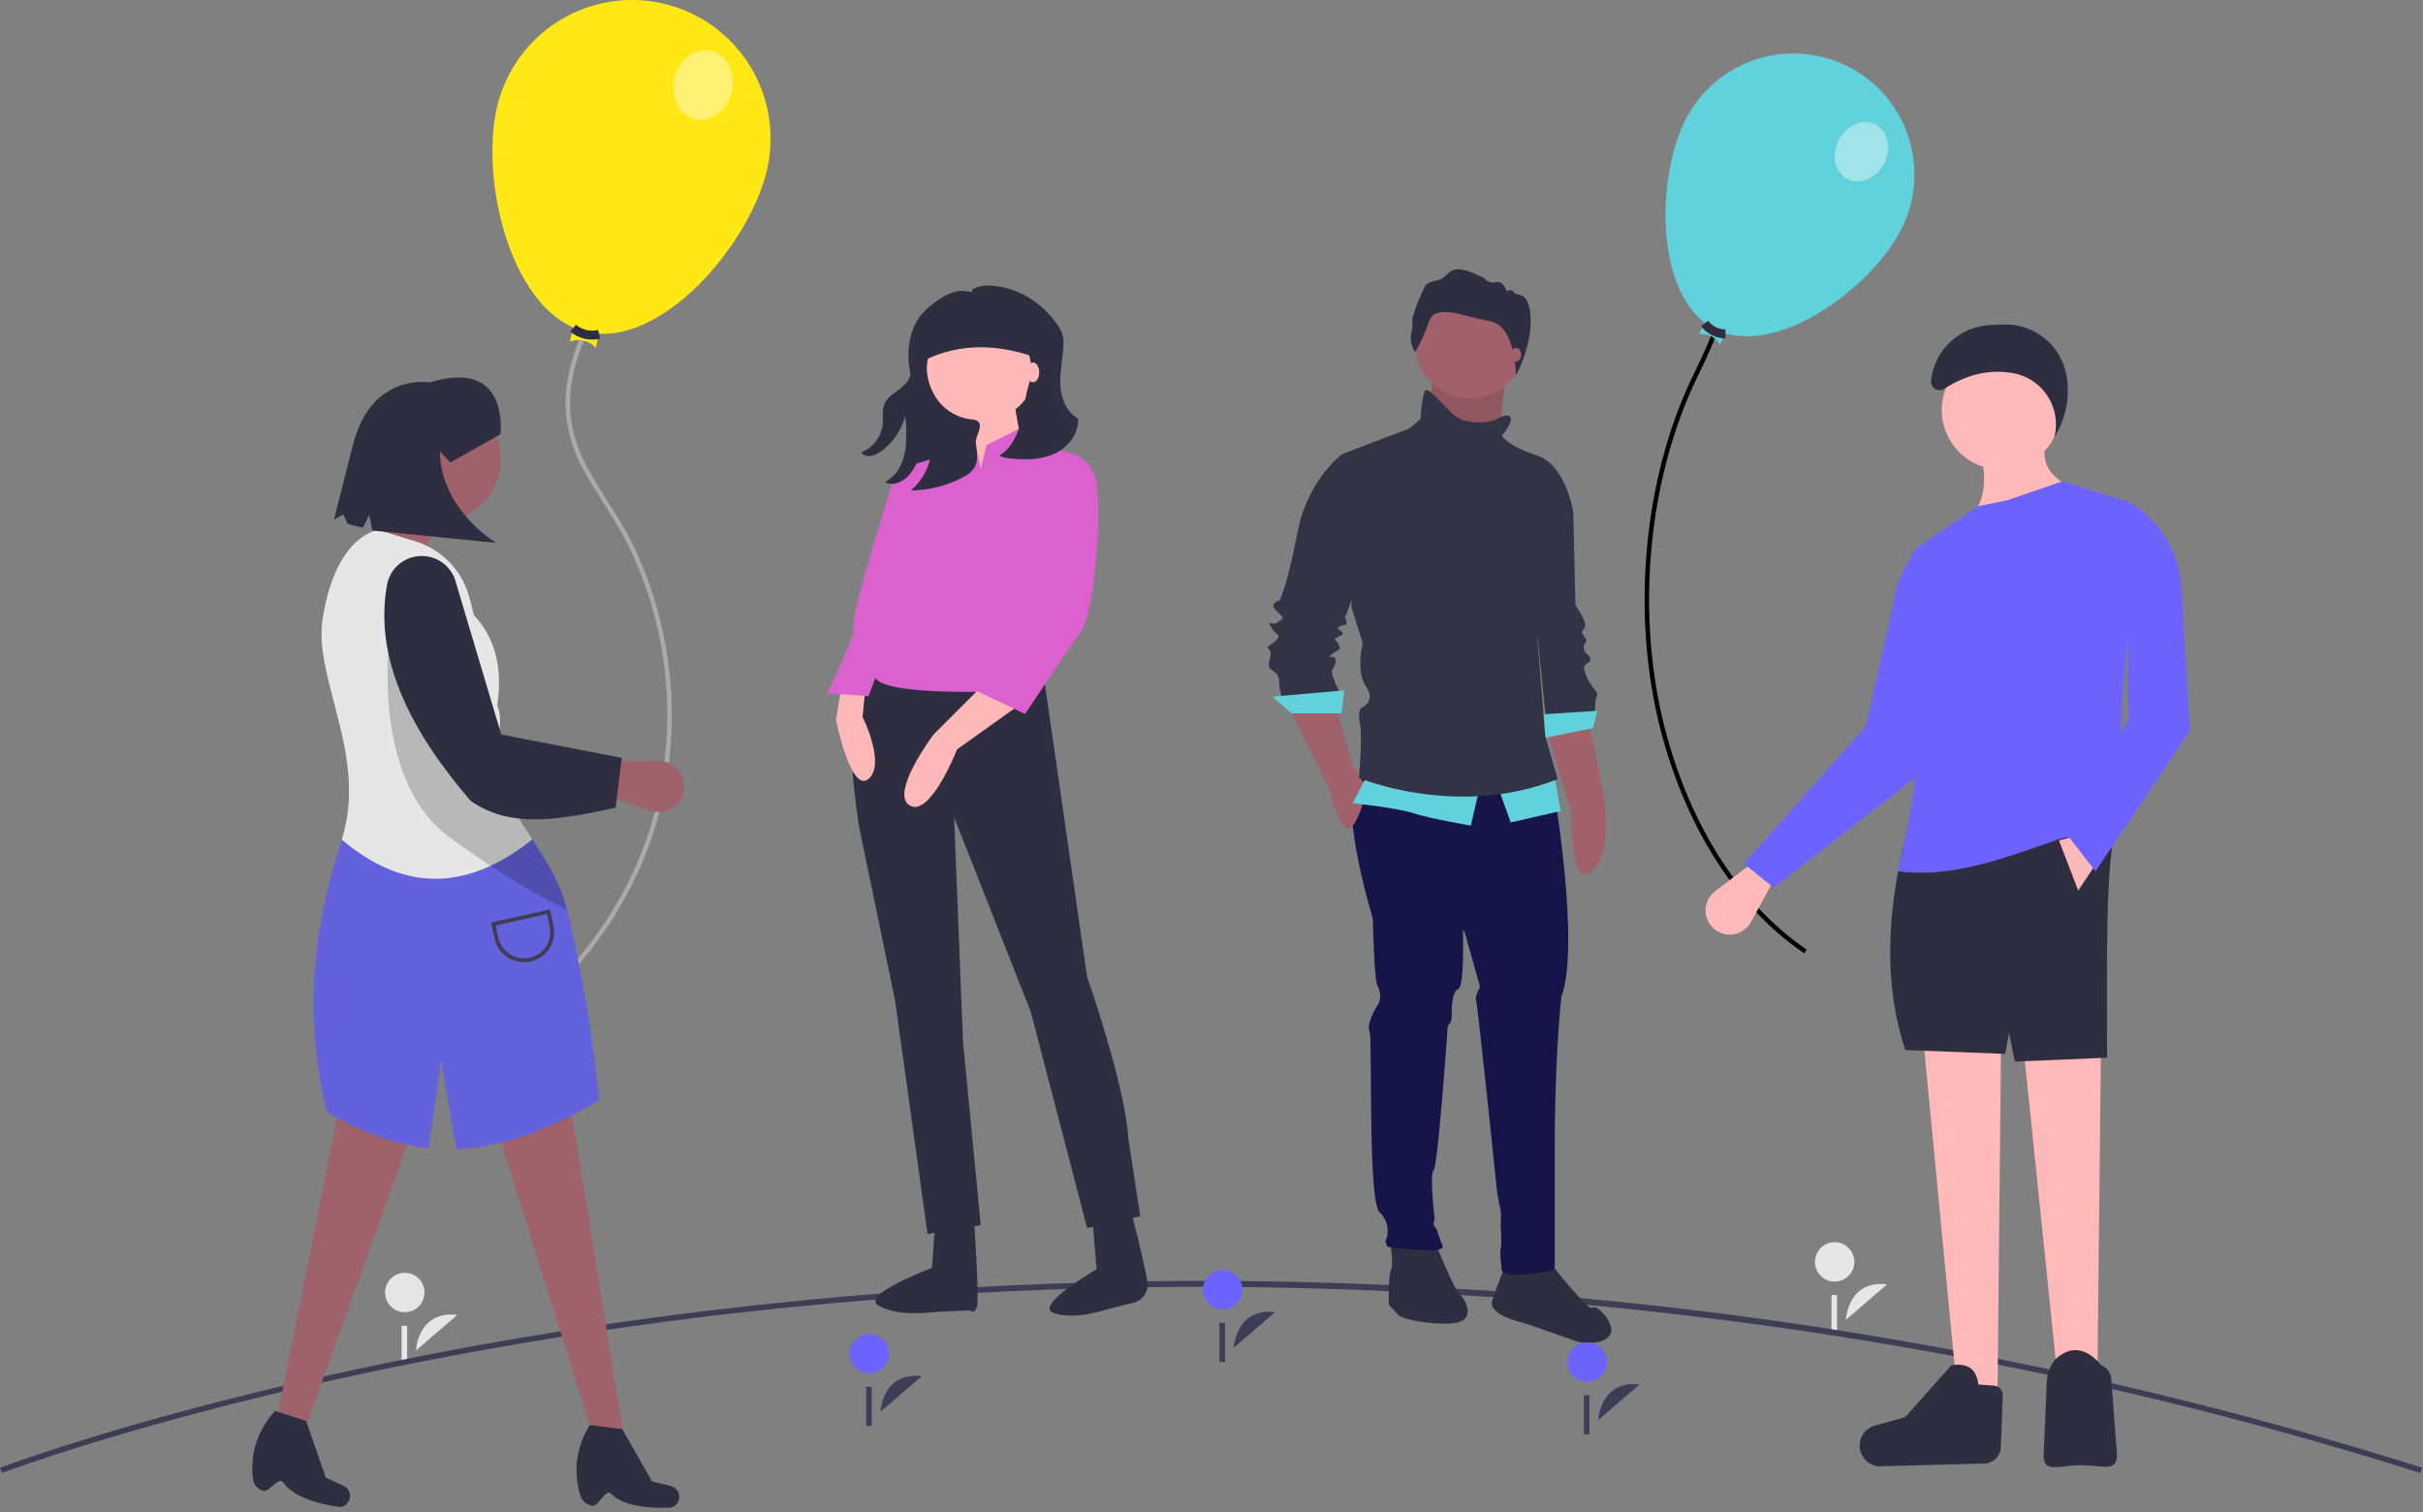 <svg width="540" height="337" viewBox="0 0 540 337" fill="none" xmlns="http://www.w3.org/2000/svg">
<rect x="0" y="0" width="540" height="337" fill="#808080" stroke="none"/>
<g clip-path="url(#clip0)">
<path d="M92.694 300.971C92.694 300.971 93.123 292.001 101.899 293.043L92.694 300.971Z" fill="#E6E6E6"/>
<path d="M90.214 292.435C92.64 292.435 94.607 290.468 94.607 288.042C94.607 285.616 92.64 283.649 90.214 283.649C87.788 283.649 85.821 285.616 85.821 288.042C85.821 290.468 87.788 292.435 90.214 292.435Z" fill="#E6E6E6"/>
<path d="M90.739 295.439H89.499V304.119H90.739V295.439Z" fill="#E6E6E6"/>
<path d="M411.362 294.152C411.362 294.152 411.79 285.181 420.567 286.224L411.362 294.152Z" fill="#E6E6E6"/>
<path d="M408.882 285.615C411.308 285.615 413.275 283.648 413.275 281.222C413.275 278.796 411.308 276.83 408.882 276.83C406.456 276.83 404.489 278.796 404.489 281.222C404.489 283.648 406.456 285.615 408.882 285.615Z" fill="#E6E6E6"/>
<path d="M409.407 288.619H408.167V297.299H409.407V288.619Z" fill="#E6E6E6"/>
<path d="M539.415 328.269C386.757 279.943 248.331 282.518 159.088 293.187C62.404 304.747 1.053 328.023 0.445 328.257L0 327.099C0.61 326.865 62.105 303.533 158.941 291.956C215.901 285.154 273.372 283.684 330.606 287.565C401.657 292.374 471.881 305.642 539.79 327.087L539.415 328.269Z" fill="#3F3D56"/>
<path d="M356.185 316.471C356.185 316.471 356.613 307.5 365.389 308.543L356.185 316.471Z" fill="#3F3D56"/>
<path d="M354.229 310.938H352.989V319.618H354.229V310.938Z" fill="#3F3D56"/>
<path d="M132.444 70.513C129.226 75.606 127.238 81.377 126.636 87.371C126.105 93.558 127.652 99.407 130.647 104.802C133.828 110.532 137.762 115.756 140.635 121.672C143.46 127.52 145.609 133.67 147.04 140.005C149.931 152.632 149.95 165.747 147.096 178.382C141.817 201.409 126.415 221.677 105.916 233.336C103.439 234.742 100.893 236.022 98.287 237.172" stroke="#AAAAAA"/>
<path d="M139.085 320.6L132.948 322.342L108.838 245.563L126.53 242.512L139.085 320.6Z" fill="#9F616A"/>
<path d="M67.062 321.042L60.994 319.741L76.692 241.061L93.762 246.622L67.062 321.042Z" fill="#9F616A"/>
<path d="M131.689 335.515C133.37 336.282 134.777 331.529 136.194 332.922C140.159 336.818 149.669 335.944 149.669 335.944C149.988 335.842 150.283 335.675 150.537 335.455C150.79 335.235 150.996 334.966 151.142 334.664C151.288 334.362 151.371 334.034 151.386 333.699C151.402 333.364 151.349 333.029 151.231 332.715C151.09 332.339 150.86 332.003 150.56 331.736C150.261 331.469 149.901 331.278 149.512 331.181L145.296 330.127L138.676 318.485L131.461 317.572L131.279 317.87C129.884 320.118 128.985 322.637 128.641 325.26C128.297 327.883 128.517 330.549 129.285 333.08C129.885 335.003 130.702 335.064 131.689 335.515Z" fill="#2F2E41"/>
<path d="M58.248 332.128C59.76 333.189 62.012 328.773 63.151 330.402C66.336 334.956 75.846 335.836 75.846 335.836C76.179 335.793 76.499 335.684 76.788 335.514C77.078 335.344 77.329 335.117 77.528 334.846C77.727 334.576 77.868 334.269 77.945 333.942C78.021 333.615 78.03 333.277 77.972 332.946C77.902 332.551 77.737 332.179 77.492 331.861C77.246 331.544 76.927 331.291 76.562 331.124L72.609 329.317L68.229 316.662L61.302 314.445L61.069 314.705C59.287 316.66 57.942 318.973 57.125 321.489C56.308 324.005 56.036 326.666 56.329 329.295C56.568 331.295 57.359 331.504 58.248 332.128Z" fill="#2F2E41"/>
<path d="M118.637 187.077C121.868 192.047 125 197.065 126.386 202.777C129.737 216.757 132.129 230.949 133.547 245.255C122.32 251.697 112.58 255.394 103.066 256.031C102.624 256.061 102.182 256.081 101.74 256.098L98.272 236.517L95.505 255.882C94.135 255.736 92.763 255.529 91.384 255.251C85.42 254.055 79.347 251.61 72.858 247.856C70.532 238.603 69.555 229.062 69.959 219.53C70.492 206.782 73.374 195.867 76.166 187.103L118.637 187.077Z" fill="#6361DB"/>
<path d="M94.806 129.345L79.555 124.159C85.072 118.758 87.326 112.828 85.045 106.162L102.127 109.213C98.074 117.025 92.767 121.729 94.806 129.345Z" fill="#9F616A"/>
<path d="M118.637 187.078C104.763 198.114 90.638 199.386 76.165 187.103C82 168.785 70.097 151.559 71.831 138.556C72.912 130.443 76.287 120.394 84.132 118.057L92.559 120.632C95.481 121.524 98.126 123.152 100.24 125.359C102.354 127.566 103.866 130.278 104.63 133.237L105.627 137.117C110.452 142.249 112.06 148.993 110.807 157.181C111.865 159.505 111.379 162.435 110.894 165.369C110.434 168.161 109.975 170.957 110.842 173.232C112.707 178.125 115.713 182.581 118.637 187.078" fill="#E6E6E6"/>
<path d="M97.856 116.229C105.437 116.229 111.583 110.083 111.583 102.502C111.583 94.921 105.437 88.776 97.856 88.776C90.275 88.776 84.13 94.921 84.13 102.502C84.13 110.083 90.275 116.229 97.856 116.229Z" fill="#9F616A"/>
<path d="M144.992 180.658L135.376 177.51L136.077 169.794L146.635 169.56C147.468 169.541 148.295 169.706 149.057 170.042C149.82 170.378 150.499 170.877 151.047 171.504C151.595 172.131 151.999 172.871 152.23 173.672C152.461 174.472 152.513 175.314 152.383 176.137C152.255 176.95 151.951 177.727 151.493 178.412C151.035 179.096 150.434 179.674 149.731 180.104C149.028 180.534 148.241 180.806 147.422 180.901C146.604 180.997 145.775 180.914 144.992 180.658Z" fill="#9F616A"/>
<path opacity="0.2" d="M126.385 202.777C122.411 200.913 113.364 196.214 100.296 186.691C82.299 173.575 86.876 141.546 86.876 141.546L110.894 165.369C110.434 168.161 109.975 170.957 110.842 173.232C114.769 183.531 123.746 191.897 126.385 202.777Z" fill="black"/>
<path d="M137.206 179.98C124.185 182.865 113.531 184.595 104.873 178.455C91.141 162.485 83.337 146.452 86.258 130.306C86.529 128.852 87.207 127.504 88.212 126.419C89.218 125.334 90.51 124.556 91.94 124.176C93.816 123.669 95.814 123.873 97.548 124.75C99.282 125.627 100.631 127.115 101.335 128.926L111.709 163.696L138.584 168.898L137.206 179.98Z" fill="#2F2E41"/>
<path d="M116.797 214.448C115.269 214.445 113.787 213.923 112.596 212.967C111.404 212.01 110.573 210.677 110.239 209.186L109.44 205.588L122.558 202.674L123.357 206.271C123.743 208.011 123.423 209.832 122.466 211.336C121.509 212.839 119.995 213.901 118.255 214.287C117.777 214.394 117.288 214.447 116.797 214.448ZM110.475 206.247L111.086 208.998C111.422 210.513 112.347 211.832 113.656 212.665C114.965 213.498 116.552 213.777 118.067 213.441C119.582 213.104 120.901 212.179 121.735 210.87C122.568 209.561 122.847 207.974 122.51 206.459L121.899 203.709L110.475 206.247Z" fill="#3F3D56"/>
<path d="M111.533 96.765C111.533 96.765 113.736 79.616 95.757 85.239C95.757 85.239 82.916 82.883 78.704 98.945L74.44 115.783L76.519 114.652L77.487 116.769L80.855 117.622L82.296 114.762L82.993 118.235L110.574 120.985C110.574 120.985 98.221 113.679 98.025 100.586L100.378 103.073L111.533 96.765Z" fill="#2F2E41"/>
<path d="M203.756 75.802H234.458L230.816 108.068L203.756 107.396V75.802Z" fill="#2F2E41"/>
<path d="M194.866 148.565C185.647 151.858 191.573 184.782 191.573 184.782L199.475 222.975L206.719 274.996L218.572 273.02L214.621 232.194L212.645 182.149L229.766 225.609L242.277 273.679L254.13 271.045L251.496 253.924C250.838 242.071 242.277 217.707 242.277 217.707L232.4 149.224L194.866 148.565Z" fill="#2F2E41"/>
<path d="M251.441 267.409C251.441 267.409 255.89 284.547 255.776 286.52L255.773 286.578C255.706 287.474 255.355 288.324 254.77 289.004C254.185 289.685 253.397 290.16 252.522 290.361C250.632 290.808 248.134 291.413 246.796 291.793C245.529 292.152 239.334 294.186 234.808 292.605C230.283 291.024 244.388 282.87 244.388 282.87L243.07 266.842L251.441 267.409Z" fill="#2F2E41"/>
<path d="M217.097 272.076C217.097 272.076 218.238 289.175 217.749 291.089C217.261 293.003 216.148 292.039 216.148 292.039C216.148 292.039 210.126 292.242 207.706 292.446C206.394 292.556 199.925 293.369 195.785 290.953C191.644 288.536 207.706 282.569 207.706 282.569L208.817 267.243L217.097 272.076Z" fill="#2F2E41"/>
<path d="M218.571 93.911C225.481 93.911 231.082 88.309 231.082 81.399C231.082 74.49 225.481 68.888 218.571 68.888C211.661 68.888 206.06 74.49 206.06 81.399C206.06 88.309 211.661 93.911 218.571 93.911Z" fill="#FFB8B8"/>
<path d="M214.62 89.959L217.254 108.398L228.448 103.13L225.814 88.643L214.62 89.959Z" fill="#FFB8B8"/>
<path d="M217.913 101.154L215.71 97.584L213.303 100.495L202.768 103.788L200.134 119.592C199.475 123.543 201.45 130.786 201.45 130.786C201.45 130.786 194.207 145.273 194.866 150.541C195.524 155.809 229.107 153.833 229.107 153.833L238.985 101.154L230.424 98.52L227.79 95.228L219.888 99.178L218.571 104.446L217.913 101.154Z" fill="#DB61CF"/>
<path d="M233.142 71.91C233.142 71.399 233.042 70.893 232.846 70.421C232.651 69.949 232.364 69.52 232.003 69.159C231.641 68.797 231.212 68.511 230.74 68.315C230.268 68.119 229.762 68.019 229.251 68.019H210.488C209.182 68.019 207.929 68.538 207.005 69.462C206.081 70.385 205.562 71.638 205.562 72.945V80.508C214.551 75.955 223.781 76.756 233.142 80.508V71.91Z" fill="#2F2E41"/>
<path d="M219.23 152.516L208.036 163.711C208.036 163.711 198.158 176.881 202.768 179.515C207.377 182.149 213.303 167.003 213.303 167.003L227.132 157.126L219.23 152.516Z" fill="#FFB8B8"/>
<path d="M192.891 153.175L192.232 159.76C192.232 159.76 197.5 170.296 193.549 173.588C189.598 176.881 186.306 160.418 186.306 160.418L187.623 152.516L192.891 153.175Z" fill="#FFB8B8"/>
<path d="M232.4 118.933L229.107 138.03L215.938 153.175L228.449 159.101C228.449 159.101 237.668 145.273 240.96 140.664C244.253 136.054 245.57 112.348 244.253 107.08C242.936 101.813 238.985 101.154 238.985 101.154L237.009 102.471L232.4 118.933Z" fill="#DB61CF"/>
<path d="M204.085 127.494L198.817 141.322L193.549 155.15L184.33 154.492C184.33 154.492 190.915 141.322 190.256 139.346C189.598 137.371 196.841 114.324 198.158 109.714C199.475 105.105 202.768 103.788 202.768 103.788L208.036 105.105L204.085 127.494Z" fill="#DB61CF"/>
<path d="M235.171 101.034C232.22 102.466 228.792 102.545 225.532 102.186C224.544 102.173 223.568 101.967 222.66 101.578C225.257 100.072 226.661 97.128 227.49 94.242C227.92 92.741 228.235 91.209 228.434 89.66C228.601 88.325 228.885 87.007 229.28 85.72C229.775 84.122 229.92 82.435 229.704 80.776C229.488 79.116 228.916 77.523 228.028 76.105C227.139 74.687 225.955 73.477 224.556 72.559C223.157 71.641 221.576 71.035 219.922 70.784C218.267 70.533 216.578 70.642 214.97 71.104C213.361 71.566 211.871 72.37 210.602 73.46C209.333 74.551 208.314 75.903 207.615 77.423C206.916 78.944 206.554 80.597 206.553 82.271C206.647 84.55 207.364 86.76 208.628 88.659C209.533 90.04 210.744 91.195 212.167 92.033C213.59 92.872 215.187 93.372 216.834 93.496C217.292 93.51 217.726 93.697 218.052 94.019C219.147 95.118 217.234 97.331 217.489 98.861C217.811 100.797 218.082 102.968 216.935 104.56C216.296 105.344 215.484 105.969 214.564 106.386C210.998 108.265 207.034 109.264 203.003 109.298C205.315 107.345 206.87 104.645 207.4 101.665C207.908 98.743 207.354 95.735 205.839 93.185C206.035 96.133 205.659 99.091 204.733 101.896C204.248 103.654 203.292 105.246 201.969 106.502C200.589 107.678 198.795 108.256 197.166 107.458C198.855 106.571 200.176 105.116 200.897 103.35C201.607 101.593 201.956 99.71 201.924 97.816C202.044 96.124 201.973 94.424 201.714 92.749C200.913 95.845 199.075 98.573 196.505 100.477C195.822 101.031 195.017 101.414 194.156 101.595C193.744 101.678 193.317 101.648 192.92 101.509C192.524 101.369 192.172 101.125 191.902 100.802C193.224 100.296 194.378 99.431 195.233 98.304C196.089 97.177 196.613 95.833 196.745 94.424C196.863 92.934 196.541 91.361 197.128 89.986C197.737 88.556 199.171 87.698 200.412 86.763C201.654 85.828 203.154 84.358 202.841 82.835C201.879 78.153 202.644 72.852 205.964 69.412C206.591 68.782 207.265 68.199 207.978 67.668C209.179 66.681 210.523 65.881 211.963 65.295C213.417 64.711 215.031 64.659 216.519 65.15C216.643 64.353 216.856 64.385 217.505 64.124C218.349 63.791 219.251 63.625 220.158 63.637C226.441 63.695 232.405 67.393 235.836 72.651C236.285 73.287 236.626 73.993 236.845 74.74C236.978 75.341 237.031 75.958 237.001 76.574C236.944 79.584 236.214 82.562 236.302 85.571C236.389 88.579 237.617 91.832 240.256 93.281C240.466 96.553 238.121 99.602 235.171 101.034Z" fill="#2F2E41"/>
<path d="M230.229 85.191C230.992 85.191 231.609 84.203 231.609 82.983C231.609 81.764 230.992 80.776 230.229 80.776C229.467 80.776 228.85 81.764 228.85 82.983C228.85 84.203 229.467 85.191 230.229 85.191Z" fill="#FFB8B8"/>
<path d="M274.967 300.352C274.967 300.352 275.395 291.381 284.172 292.423L274.967 300.352Z" fill="#3F3D56"/>
<path d="M272.487 291.815C274.913 291.815 276.88 289.848 276.88 287.422C276.88 284.996 274.913 283.029 272.487 283.029C270.061 283.029 268.095 284.996 268.095 287.422C268.095 289.848 270.061 291.815 272.487 291.815Z" fill="#6C63FF"/>
<path d="M273.012 294.819H271.772V303.499H273.012V294.819Z" fill="#3F3D56"/>
<path d="M196.23 314.611C196.23 314.611 196.659 305.64 205.435 306.683L196.23 314.611Z" fill="#3F3D56"/>
<path d="M193.75 306.074C196.176 306.074 198.143 304.108 198.143 301.682C198.143 299.255 196.176 297.289 193.75 297.289C191.324 297.289 189.357 299.255 189.357 301.682C189.357 304.108 191.324 306.074 193.75 306.074Z" fill="#6C63FF"/>
<path d="M194.275 309.078H193.035V317.758H194.275V309.078Z" fill="#3F3D56"/>
<path d="M343.558 278.882C343.558 278.882 347.85 284.649 350.875 287.903C352.8 289.974 354.196 291.9 355.112 291.362C356.029 290.823 359.807 294.821 359.017 297.076C358.228 299.331 353.71 299.771 351.227 298.875C348.745 297.978 339.861 294.91 339.861 294.91C339.861 294.91 331.628 293.155 332.55 289.974C333.473 286.793 335.444 282.146 335.444 282.146L343.558 278.882Z" fill="#2F2E41"/>
<path d="M319.862 276.965C319.862 276.965 324.306 287.836 325.288 288.459C326.271 289.082 329.952 294.808 322.855 294.97C315.759 295.132 311.844 293.285 311.844 293.285L309.527 290.756C309.527 290.756 309.372 283.982 309.995 283C310.618 282.017 309.862 277.194 309.862 277.194L319.862 276.965Z" fill="#2F2E41"/>
<path d="M346.277 175.989C346.277 175.989 352.235 210.709 347.977 222.102C346.5 235.8 346.5 253.8 346.5 253.8L346.5 269.1L346.5 282.15L346.314 283.04C346.314 283.04 333.744 285.9 334.631 282.33C334.631 282.33 334.159 279.188 334.46 278.213C334.76 277.238 334.446 273.219 334.446 273.219C334.446 273.219 334.53 271.817 334.501 270.527C334.471 269.236 334.501 270.527 333.668 265.812C333.668 265.812 329.29 223.497 328.953 222.86C328.615 222.222 329.854 219.934 329.854 219.934L326.341 207.428L305.945 204.667C305.945 204.667 296.88 175.182 303.925 172.762C310.969 170.342 346.277 175.989 346.277 175.989Z" fill="#161449"/>
<path d="M306.471 199.491L305.944 204.667C305.944 204.667 306.254 218.215 306.929 219.49C307.603 220.766 307.97 222.694 307.032 224.006C306.094 225.319 304.554 228.581 305.229 229.857C305.904 231.132 304.802 267.627 307.441 270.149C310.081 272.67 309.187 275.918 308.872 276.248C308.556 276.578 309.231 277.853 309.231 277.853C309.231 277.853 322.508 279.809 321.489 277.573C320.469 275.337 320.44 274.047 319.78 273.417C319.12 272.786 319.743 271.804 319.743 271.804C319.743 271.804 318.539 261.504 319.492 260.836C320.445 260.169 322.641 229.136 322.633 228.813C322.626 228.491 323.579 227.824 323.549 226.533C323.52 225.243 323.424 221.05 325.022 220.368C326.62 219.686 325.936 203.887 325.936 203.887L306.471 199.491Z" fill="#161449"/>
<path d="M402.365 212.032C394.761 206.894 387.969 199.634 382.398 190.69C376.827 181.745 372.591 171.299 369.946 159.981C364.221 135.122 367.051 106.796 377.243 85.026C379.91 79.329 382.974 73.82 383.936 66.957" stroke="black"/>
<path d="M381.978 206.983C382.587 207.508 383.306 207.891 384.082 208.102C384.858 208.314 385.671 208.349 386.463 208.205C387.254 208.062 388.003 207.743 388.655 207.272C389.307 206.801 389.846 206.19 390.231 205.484L395.916 195.069L391.617 191.505L382.245 198.605C381.604 199.091 381.08 199.713 380.711 200.427C380.342 201.14 380.138 201.928 380.112 202.731C380.087 203.534 380.241 204.332 380.564 205.068C380.887 205.804 381.37 206.458 381.978 206.983Z" fill="#FFB9B9"/>
<path d="M388.635 192.46L395.274 197.814L431.466 169.76L429.324 120.933C427.289 122.561 425.596 124.577 424.345 126.864C423.093 129.15 422.308 131.662 422.033 134.254L415.832 161.836L388.635 192.46Z" fill="#6C63FF"/>
<path d="M458.448 305.962H467.443L468.3 227.154H450.311L458.448 305.962Z" fill="#FFB9B9"/>
<path d="M436.177 310.245H445.171L446.028 226.296L428.039 225.44L436.177 310.245Z" fill="#FFB9B9"/>
<path d="M424.613 234.006L446.885 234.863L447.741 230.151L449.026 236.576L469.585 235.719C469.582 214.888 469.137 191.87 471.727 183.894L424.185 188.605C420.44 204.745 419.979 220.035 424.613 234.006Z" fill="#2F2E41"/>
<path d="M463.629 326.521C468.436 326.521 472.206 328.388 471.768 323.6L470.523 307.41C470.499 306.725 470.276 306.061 469.881 305.499C469.487 304.938 468.937 304.504 468.3 304.249C464.874 300.232 461.447 299.804 458.021 302.964C456.907 304.356 456.257 306.063 456.163 307.844L455.466 323.923C455.225 328.596 458.949 326.521 463.629 326.521Z" fill="#2F2E41"/>
<path d="M419.723 326.748L442.583 326.143C443.529 326.011 444.394 325.535 445.01 324.805C445.627 324.075 445.952 323.142 445.923 322.187L446.353 311.016C446.381 310.466 446.193 309.927 445.829 309.513C445.464 309.1 444.953 308.845 444.404 308.802L440.888 308.532C440.472 304.707 438.143 303.779 434.892 304.249L424.613 315.813L417.839 317.71C416.753 318.014 415.815 318.704 415.203 319.651C414.59 320.598 414.344 321.736 414.511 322.851C414.692 324.056 415.341 325.141 416.316 325.871C417.292 326.6 418.516 326.915 419.723 326.748Z" fill="#2F2E41"/>
<path d="M446.028 104.657C453.361 104.657 459.305 98.712 459.305 91.379C459.305 84.046 453.361 78.102 446.028 78.102C438.695 78.102 432.75 84.046 432.75 91.379C432.75 98.712 438.695 104.657 446.028 104.657Z" fill="#FFB9B9"/>
<path d="M439.175 114.936L461.875 108.512C456.798 106.537 454.839 103.092 455.879 98.232H440.888C442.815 105.553 442.823 111.527 439.175 114.936Z" fill="#FFB9B9"/>
<path d="M422.899 194.173C435.71 195.811 447.514 190.85 458.663 187.106C463.697 185.416 468.767 187.181 473.44 184.322C471.419 164.42 473.381 142.002 477.673 118.112C477.918 116.759 477.663 115.364 476.954 114.186C476.246 113.008 475.134 112.128 473.824 111.71L459.734 107.227L447.313 111.51L440.888 112.795L427.659 121.734C426.887 122.255 426.282 122.988 425.916 123.846C425.551 124.703 425.441 125.647 425.6 126.565C429.574 149.033 428.653 172.094 422.899 194.173Z" fill="#6C63FF"/>
<path d="M458.877 187.32L463.16 198.456L467.443 192.032L461.875 186.464L458.877 187.32Z" fill="#FFB9B9"/>
<path d="M433.287 86.645C438.449 83.332 443.598 82.24 448.733 83.173C450.295 83.464 451.78 84.073 453.097 84.963C454.414 85.852 455.534 87.002 456.388 88.343C457.241 89.683 457.811 91.184 458.06 92.753C458.31 94.323 458.234 95.927 457.839 97.465L457.806 97.59L458.574 96.147C460.609 92.322 461.304 87.925 460.547 83.659C459.965 80.383 458.215 77.429 455.621 75.345C453.027 73.262 449.765 72.19 446.441 72.328L443.551 72.448C440.228 72.587 437.065 73.917 434.641 76.196C432.218 78.475 430.696 81.55 430.353 84.859C430.317 85.217 430.383 85.577 430.543 85.899C430.703 86.22 430.95 86.49 431.257 86.677C431.564 86.864 431.917 86.96 432.277 86.954C432.636 86.948 432.986 86.841 433.287 86.645Z" fill="#2F2E41"/>
<path d="M461.019 186.464L467.015 194.174L488.002 162.907L486.187 131.142C485.956 127.097 484.705 123.175 482.551 119.742C480.397 116.31 477.41 113.478 473.868 111.51L474.296 160.337L461.019 186.464Z" fill="#6C63FF"/>
<path d="M170.896 38.034C166.939 54.628 147.171 77.903 130.577 73.946C113.983 69.989 106.847 40.297 110.805 23.703C112.709 15.739 117.699 8.858 124.675 4.571C131.652 0.284 140.046 -1.057 148.011 0.843C155.976 2.742 162.861 7.727 167.152 14.701C171.444 21.675 172.79 30.067 170.896 38.034Z" fill="#FFE816"/>
<path d="M132.782 77.533C132.082 76.727 131.146 76.16 130.108 75.913C129.069 75.665 127.979 75.749 126.99 76.151L128.372 70.359L134.163 71.741L132.782 77.533Z" fill="#FFE816"/>
<path d="M127.726 73.136C128.517 73.806 129.456 74.279 130.466 74.516C131.475 74.752 132.527 74.745 133.534 74.496" stroke="#2F2E41" stroke-width="2" stroke-miterlimit="10"/>
<path opacity="0.4" d="M163.043 20.441C164.045 16.243 162.02 12.163 158.521 11.328C155.023 10.494 151.375 13.221 150.373 17.42C149.372 21.618 151.397 25.698 154.896 26.532C158.394 27.367 162.042 24.64 163.043 20.441Z" fill="white"/>
<path d="M423.728 51.104C416.972 64.381 395.426 80.093 382.15 73.337C368.873 66.581 368.894 39.914 375.65 26.638C378.896 20.265 384.54 15.442 391.341 13.23C398.142 11.018 405.544 11.597 411.918 14.841C418.292 18.084 423.117 23.727 425.331 30.527C427.546 37.328 426.969 44.729 423.728 51.104Z" fill="#61D1DB"/>
<path d="M383.288 76.833C382.858 76.005 382.18 75.333 381.349 74.91C380.518 74.487 379.576 74.335 378.654 74.475L381.012 69.841L385.646 72.199L383.288 76.833Z" fill="#61D1DB"/>
<path d="M379.895 72.066C380.429 72.797 381.13 73.39 381.938 73.798C382.747 74.205 383.641 74.415 384.547 74.409" stroke="#2F2E41" stroke-width="2" stroke-miterlimit="10"/>
<path opacity="0.4" d="M419.908 36.398C421.617 33.039 420.734 29.162 417.934 27.737C415.135 26.312 411.48 27.881 409.771 31.24C408.062 34.599 408.945 38.477 411.744 39.901C414.543 41.326 418.198 39.758 419.908 36.398Z" fill="white"/>
<path d="M319.276 84.057L318.099 99.352L333.666 101.286L334.61 92.486L335.554 83.684L319.276 84.057Z" fill="#A0616A"/>
<path d="M344.608 162.493L350.271 181.05C350.271 181.05 349.57 197.619 354.531 194.267C359.608 190.837 357.373 176.93 357.373 176.93L353.972 160.243L344.608 162.493Z" fill="#A0616A"/>
<path d="M346.208 110.034L350.631 114.259L351.102 134.861C351.102 134.861 353.732 138.618 353.247 139.647C352.762 140.676 352.253 140.687 352.779 141.439C353.305 142.19 353.825 142.687 353.328 143.208C352.831 143.728 352.86 145 353.381 145.497C353.901 145.994 354.936 146.733 354.19 147.514C353.445 148.294 352.416 147.809 353.497 150.583C354.578 153.358 356.376 154.08 355.891 155.109C355.405 156.138 355.463 158.682 355.463 158.682L344.562 160.458L341.615 131.769L346.208 110.034Z" fill="#333346"/>
<path d="M355.966 158.416L343.261 159.215L343.891 164.545L355.036 162.254L355.966 158.416Z" fill="#61D1DB"/>
<path opacity="0.1" d="M319.274 83.974L318.097 99.27L333.664 101.204L334.608 92.403L335.552 83.602L319.274 83.974Z" fill="black"/>
<path d="M287.235 157.442L296.308 175.812C296.308 175.812 298.031 184.425 300.326 184.627C302.621 184.829 304.701 175.62 304.701 175.62L301.538 170.857L297.663 157.204L287.235 157.442Z" fill="#A0616A"/>
<path d="M327.909 88.822C334.652 88.668 339.993 83.077 339.839 76.334C339.685 69.591 334.094 64.251 327.351 64.405C320.609 64.559 315.268 70.15 315.422 76.892C315.576 83.635 321.167 88.976 327.909 88.822Z" fill="#A0616A"/>
<path d="M300.986 102.161L299.182 101.184C299.182 101.184 291.42 106.706 289.149 118.718C286.879 130.73 285.169 133.823 285.169 133.823C285.169 133.823 282.637 134.39 284.458 136.13C286.279 137.869 286.273 137.615 284.771 138.667C283.268 139.72 282.204 137.708 283.268 139.72C284.332 141.731 285.592 141.193 284.603 142.488C283.615 143.783 281.835 143.824 282.875 144.818C283.916 145.812 281.934 148.148 283.229 149.136C284.524 150.124 285.038 150.367 285.079 152.148C285.095 153.187 285.29 154.216 285.657 155.188L298.883 154.886C298.883 154.886 296.229 150.111 296.969 149.077C297.709 148.042 297.94 147.018 297.419 146.521C296.899 146.024 295.396 147.077 296.893 145.77C298.39 144.463 298.916 145.215 298.373 143.7C297.829 142.186 296.829 142.972 297.829 142.186C298.829 141.4 299.598 141.637 299.072 140.885C298.546 140.134 297.528 140.157 298.534 139.625C299.54 139.093 300.315 139.584 300.031 138.318C299.748 137.053 299.505 137.567 300.002 137.047C300.499 136.526 305.445 119.109 305.433 118.6C305.422 118.092 300.986 102.161 300.986 102.161Z" fill="#333346"/>
<path d="M299.622 153.851L283.622 155.235L287.779 158.957L298.976 158.955L299.622 153.851Z" fill="#61D1DB"/>
<path d="M304.638 172.822L301.471 179.002C301.471 179.002 311.419 180.047 315.009 181.237C318.599 182.427 327.796 183.998 327.796 183.998L329.881 175.044L304.638 172.822Z" fill="#61D1DB"/>
<path d="M333.696 174.957L336.686 183.286L347.825 180.741L346.372 172.886L333.696 174.957Z" fill="#61D1DB"/>
<path d="M336.396 92.699C336.396 92.699 335.621 92.208 333.864 93.266C332.107 94.324 326.269 94.966 323.401 91.978C320.533 88.99 318.441 86.493 317.689 87.019C316.938 87.546 316.563 93.407 316.563 93.407L314.066 95.5L299.182 101.184L301.238 135.492L303.708 143.324C303.708 143.324 302.067 149.469 304.437 152.977C306.808 156.486 303.276 157.839 303.276 157.839C303.276 157.839 302.536 158.874 303.103 161.406C303.67 163.937 302.868 173.371 302.868 173.371C302.868 173.371 324.708 182.542 347.153 173.631L344.388 164.024L342.622 142.434C342.622 142.434 343.813 138.844 343.523 137.324C343.234 135.804 350.63 114.259 350.63 114.259C350.63 114.259 349.115 103.605 342.449 101.467C335.784 99.329 334.714 97.064 334.714 97.064C334.714 97.064 337.691 93.687 336.396 92.699Z" fill="#333346"/>
<path d="M315.373 78.458C315.373 78.458 314.062 76.585 314.502 74.526C314.767 73.357 314.855 72.154 314.762 70.959C314.762 70.959 315.711 67.62 316.692 65.743C317.674 63.867 317.168 63.098 320.373 62.439C323.578 61.781 322.166 57.617 330.754 61.958C331.049 62.351 331.454 62.648 331.918 62.811C332.382 62.974 332.884 62.996 333.36 62.874C335.108 62.493 335.798 64.916 335.798 64.916C335.798 64.916 336.952 64.207 337.413 65.172C337.875 66.137 340.968 64.505 341.118 71.088C341.269 77.671 337.843 83.632 337.843 83.632C337.843 83.632 337.85 72.553 332.022 71.564C326.194 70.575 319.878 67.451 318.462 71.679C317.047 75.907 315.373 78.458 315.373 78.458Z" fill="#2F2E41"/>
<path d="M337.9 80.577C338.532 80.563 339.029 79.868 339.01 79.025C338.99 78.182 338.462 77.511 337.83 77.525C337.198 77.54 336.701 78.234 336.72 79.077C336.74 79.92 337.268 80.592 337.9 80.577Z" fill="#A0616A"/>
<path d="M353.704 307.934C356.13 307.934 358.097 305.967 358.097 303.541C358.097 301.115 356.13 299.149 353.704 299.149C351.278 299.149 349.312 301.115 349.312 303.541C349.312 305.967 351.278 307.934 353.704 307.934Z" fill="#6C63FF"/>
</g>
<defs>
<clipPath id="clip0">
<rect width="540" height="336.028" fill="white"/>
</clipPath>
</defs>
</svg>
